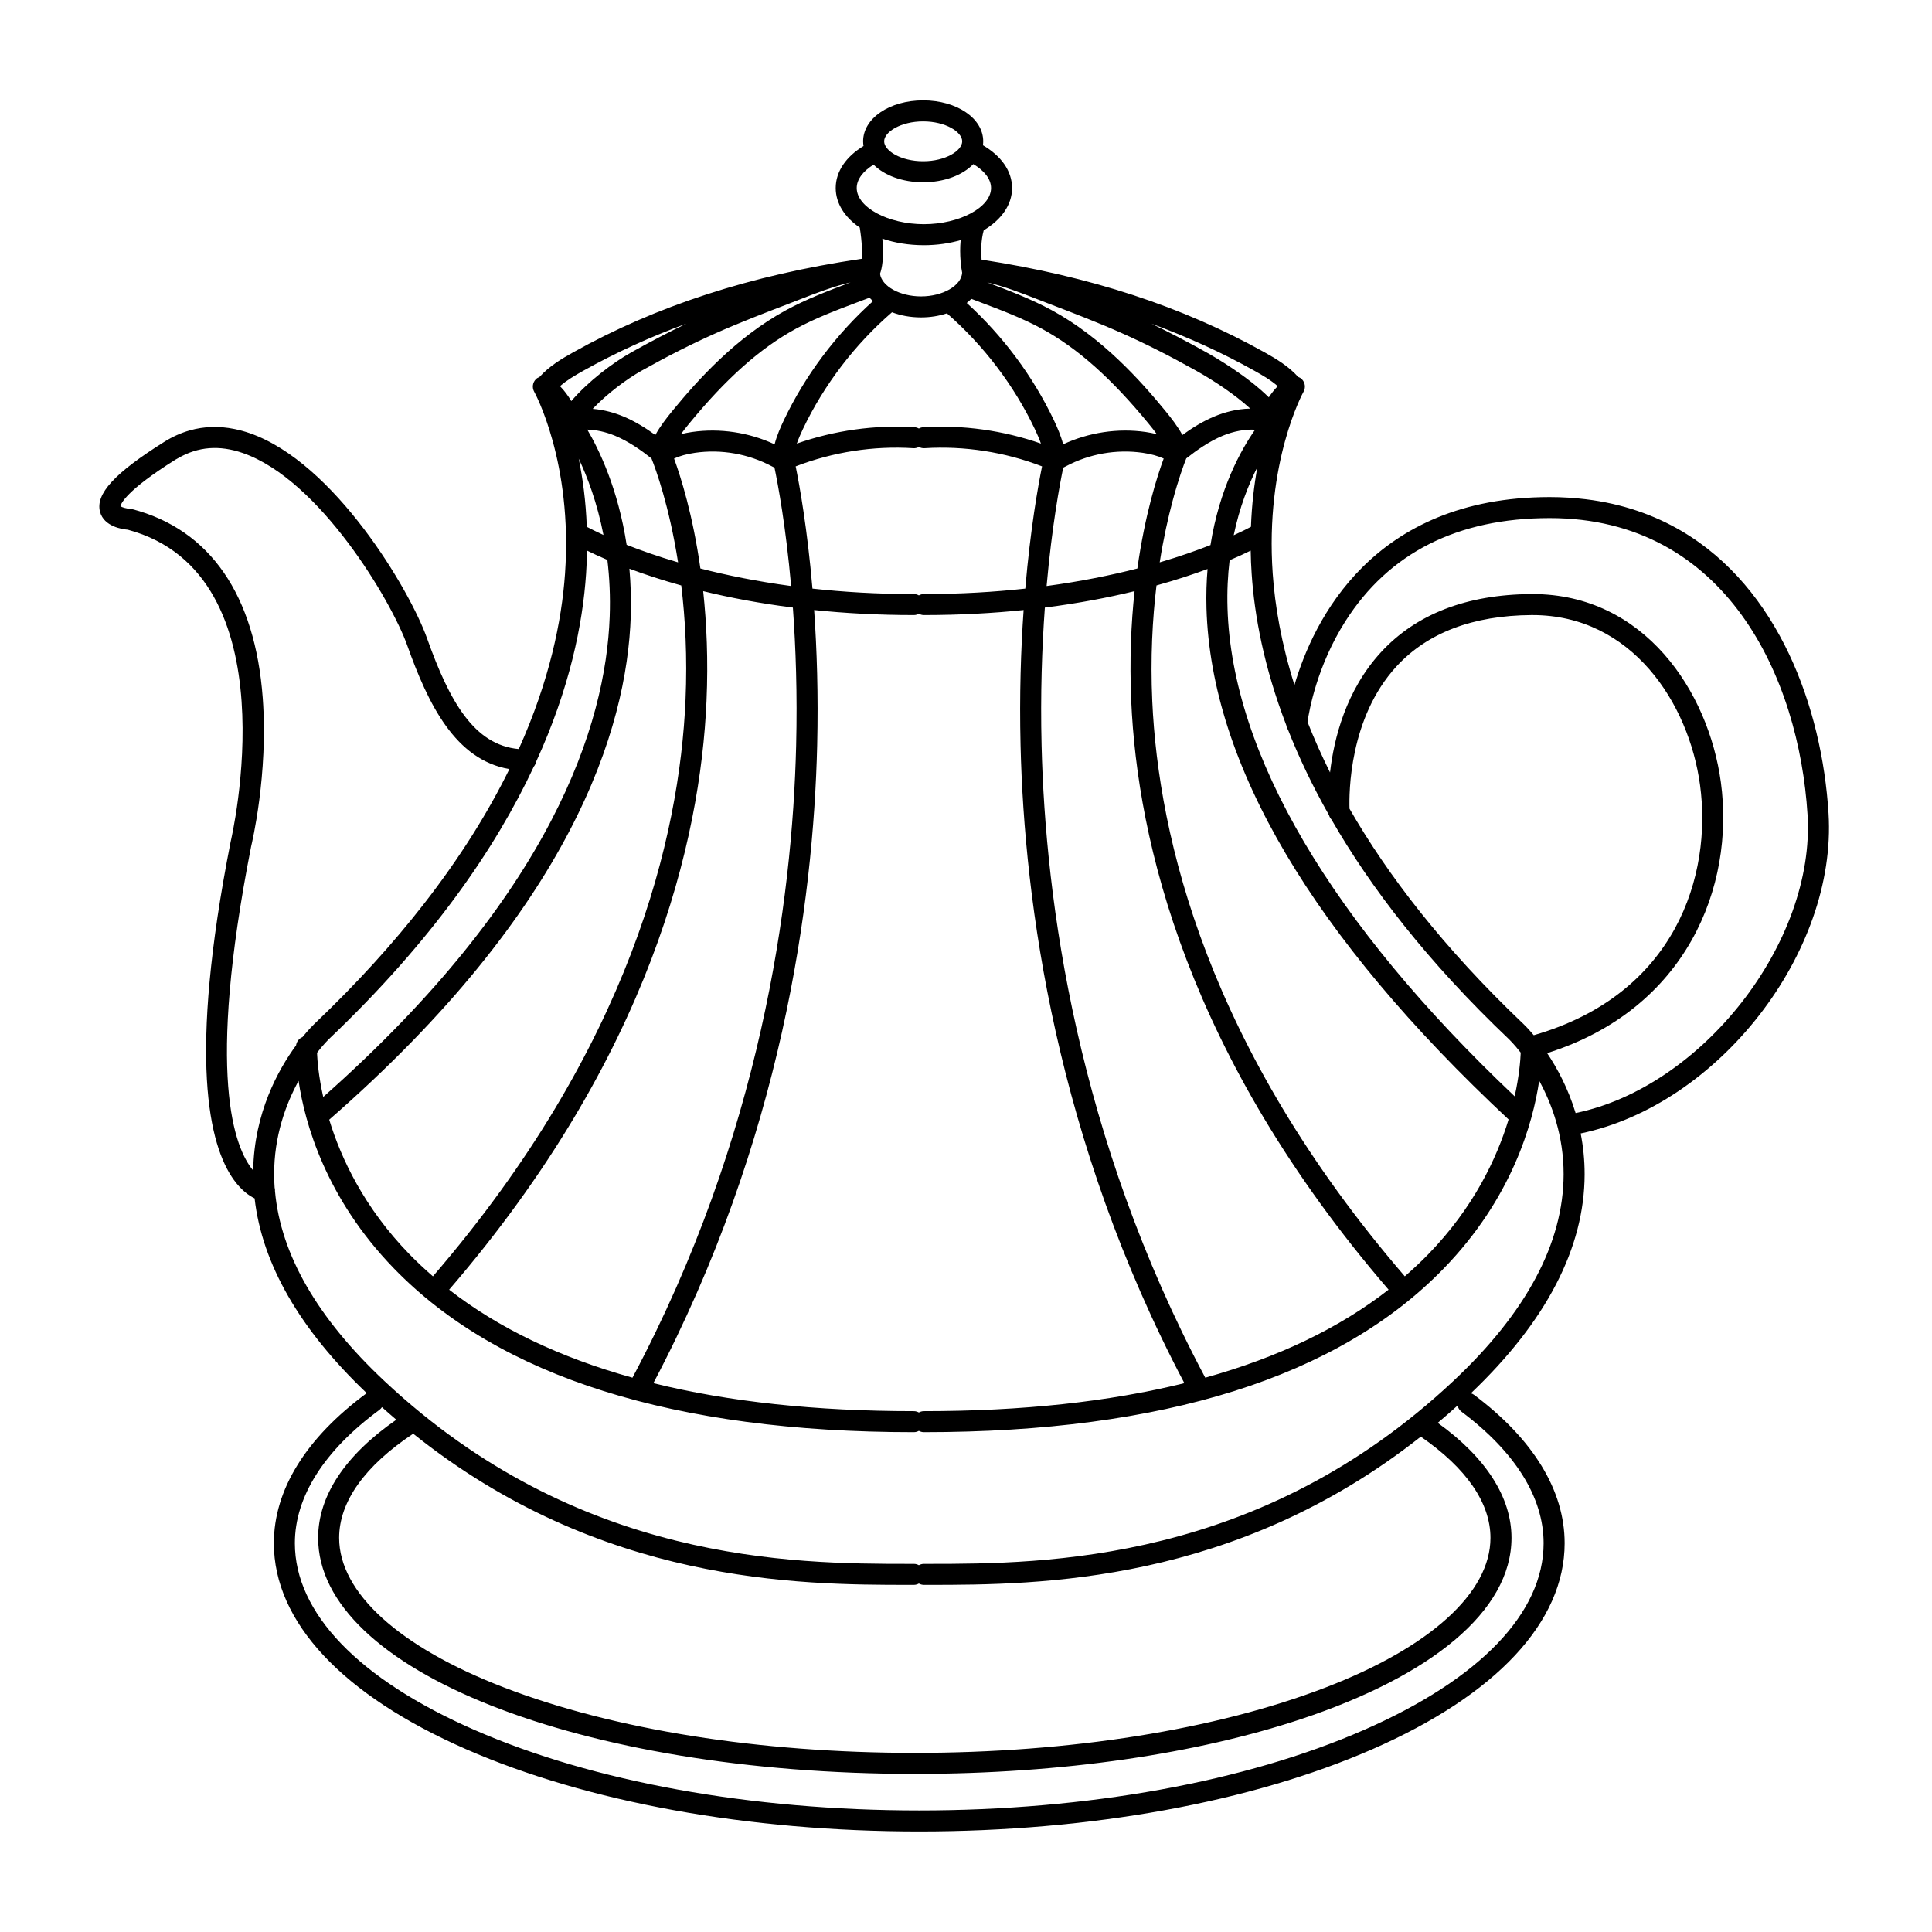 <svg xmlns="http://www.w3.org/2000/svg" xmlns:xlink="http://www.w3.org/1999/xlink" width="500" zoomAndPan="magnify" viewBox="0 0 375 375" height="500" preserveAspectRatio="xMidYMid meet" version="1.0"><defs><clipPath id="id1"><path d="M 19 19.48 L 356 19.48 L 356 355.48 L 19 355.48 Z M 19 19.48 " clip-rule="nonzero"/></clipPath></defs><g clip-path="url(#id1)"><path fill="#000000" d="M 113.758 111.344 C 113.863 109.812 113.922 108.32 113.945 106.871 C 115 107.391 116.309 108.004 117.891 108.676 C 118.297 112.07 118.488 115.754 118.34 119.719 C 117.574 140.602 107.211 173.574 62.738 212.918 C 61.84 208.91 61.598 205.852 61.535 204.332 C 62.832 202.668 63.766 201.758 63.797 201.727 C 83.922 182.586 96.23 164.598 103.617 148.789 C 103.828 148.531 103.98 148.227 104.043 147.887 C 110.578 133.621 113.102 121.18 113.758 111.344 Z M 108.699 74.957 C 110.012 73.801 111.602 72.867 113.254 71.945 C 119.547 68.43 126.184 65.402 133.219 62.828 C 129.797 64.473 126.285 66.297 122.578 68.371 C 118.969 70.391 114.219 73.98 110.887 77.852 C 110.293 76.848 109.555 75.828 108.699 74.957 Z M 153.082 58.961 C 153.762 58.699 154.434 58.438 155.102 58.176 C 158.473 56.863 161.699 55.617 165.09 54.812 L 165.027 54.836 C 160.871 56.406 156.574 58.027 152.547 60.219 C 142.793 65.527 135.316 73.891 130.539 79.719 C 129.352 81.172 128.148 82.715 127.199 84.434 C 125.336 83.082 123.25 81.77 120.934 80.812 C 119.379 80.168 117.328 79.543 115.039 79.359 C 117.863 76.406 121.578 73.605 124.574 71.93 C 129.648 69.09 134.344 66.715 138.934 64.676 C 143.562 62.613 148.398 60.758 153.082 58.961 Z M 168.625 57.84 L 168.766 57.77 C 168.98 58.004 169.211 58.227 169.457 58.441 C 162.273 64.898 156.305 72.836 152.16 81.539 C 151.457 83.008 150.781 84.574 150.348 86.242 C 145.375 83.926 139.742 83.07 134.305 83.852 C 133.547 83.961 132.84 84.109 132.156 84.277 C 132.645 83.613 133.16 82.957 133.699 82.301 C 140.941 73.461 147.551 67.582 154.5 63.801 C 158.277 61.746 162.441 60.172 166.469 58.652 Z M 166.289 36.492 C 166.289 34.797 167.547 33.203 169.559 31.957 C 171.641 34.035 175.141 35.375 179.188 35.375 C 183.301 35.375 186.852 33.988 188.918 31.855 C 191.031 33.109 192.363 34.75 192.363 36.492 C 192.363 40.234 186.27 43.516 179.328 43.516 C 172.383 43.516 166.289 40.234 166.289 36.492 Z M 179.188 23.562 C 183.523 23.562 186.762 25.605 186.762 27.43 C 186.762 29.254 183.523 31.297 179.188 31.297 C 174.852 31.297 171.613 29.254 171.613 27.43 C 171.613 25.605 174.852 23.562 179.188 23.562 Z M 202.207 63.801 C 209.156 67.582 215.762 73.461 223.004 82.305 C 223.543 82.957 224.059 83.613 224.547 84.277 C 223.863 84.109 223.156 83.961 222.395 83.852 C 216.973 83.07 211.352 83.926 206.355 86.242 C 205.922 84.578 205.246 83.012 204.547 81.539 C 200.477 72.996 194.648 65.191 187.645 58.805 C 187.961 58.551 188.258 58.285 188.535 58.008 L 190.23 58.652 C 194.262 60.172 198.426 61.746 202.207 63.801 Z M 201.605 58.18 C 202.273 58.438 202.945 58.703 203.621 58.961 C 208.301 60.754 213.141 62.609 217.77 64.676 C 222.359 66.715 227.055 69.09 232.129 71.93 C 235.633 73.891 239.711 76.59 242.676 79.309 C 239.977 79.359 237.551 80.074 235.77 80.812 C 233.453 81.77 231.367 83.082 229.504 84.434 C 228.555 82.715 227.355 81.172 226.164 79.719 C 221.387 73.891 213.914 65.527 204.156 60.219 C 200.129 58.027 195.832 56.406 191.676 54.836 L 191.613 54.812 C 195.008 55.613 198.23 56.863 201.605 58.18 Z M 243.449 71.945 C 245.102 72.867 246.695 73.801 248.008 74.957 C 247.355 75.617 246.777 76.363 246.277 77.121 C 242.113 73.02 236.199 69.535 234.121 68.371 C 230.418 66.297 226.902 64.469 223.484 62.828 C 230.52 65.402 237.16 68.43 243.449 71.945 Z M 249.664 140.754 C 249.707 141.082 249.828 141.383 250.008 141.648 C 252.074 146.902 254.688 152.445 257.965 158.227 C 258.051 158.551 258.223 158.836 258.441 159.074 C 266.012 172.238 277.027 186.629 292.91 201.73 C 292.945 201.762 293.875 202.66 295.172 204.316 C 295.109 205.82 294.871 208.832 293.996 212.793 C 258.406 179.098 239.141 146.398 238.262 118.082 C 238.156 114.738 238.32 111.625 238.668 108.738 C 240.316 108.043 241.672 107.406 242.758 106.871 C 242.781 108.32 242.84 109.812 242.945 111.344 C 243.488 119.5 245.328 129.461 249.664 140.754 Z M 261.125 120.605 C 269.566 107.305 282.914 100.559 300.793 100.559 C 335.098 100.559 349.199 131.578 350.844 158.137 C 352.387 182.945 330.32 211.016 305.824 216.039 C 304.367 211.219 302.23 207.297 300.297 204.41 C 327.324 195.887 336.77 172.133 334.02 151.828 C 331.625 134.203 319.176 115.305 297.469 115.305 L 297.219 115.305 C 284.672 115.391 274.855 119.188 268.039 126.605 C 261.227 134.016 258.91 143.387 258.16 149.934 C 256.48 146.559 255.031 143.285 253.789 140.125 C 254.117 137.852 255.66 129.207 261.125 120.605 Z M 295.719 198.773 C 280.102 183.922 269.32 169.824 261.941 156.973 C 261.836 153.945 261.859 139.332 271.062 129.344 C 277.082 122.809 285.895 119.461 297.246 119.383 L 297.465 119.383 C 316.723 119.383 327.816 136.457 329.977 152.375 C 332.355 169.922 325.273 193.008 297.699 200.934 C 296.609 199.625 295.836 198.883 295.719 198.773 Z M 122.168 110.383 C 125 111.441 128.359 112.559 132.234 113.637 C 133.008 120.051 133.422 127.516 133.059 135.863 C 131.902 162.379 122.406 203.191 84.031 247.734 C 82.441 246.352 80.914 244.926 79.465 243.438 C 70.676 234.398 66.195 224.852 63.902 217.328 C 110.922 176.293 121.711 141.543 122.43 119.559 C 122.535 116.309 122.418 113.262 122.168 110.383 Z M 135.945 110.34 C 134.469 99.895 132.129 92.531 130.836 89.004 C 131.965 88.492 133.297 88.121 134.891 87.891 C 139.988 87.152 145.297 88.09 149.879 90.543 C 150.008 90.613 150.16 90.691 150.328 90.77 C 151.004 94.008 152.523 102.098 153.559 113.746 C 146.895 112.848 141.012 111.645 135.945 110.34 Z M 154.531 144.727 C 153.793 174.945 147.652 220.637 122.762 267.41 C 108.637 263.484 96.754 257.785 87.18 250.328 C 126.27 204.926 135.949 163.188 137.133 136.043 C 137.48 128.109 137.152 120.973 136.488 114.742 C 141.559 115.98 147.363 117.098 153.898 117.93 C 154.461 125.656 154.777 134.684 154.531 144.727 Z M 158.023 118.406 C 163.938 119.016 170.387 119.383 177.379 119.383 C 177.734 119.383 178.062 119.285 178.352 119.125 C 178.645 119.285 178.973 119.383 179.328 119.383 C 186.32 119.383 192.766 119.016 198.684 118.406 C 198.148 126.047 197.855 134.898 198.09 144.68 C 198.82 175.191 204.977 221.238 229.887 268.473 C 215.266 272.086 198.395 273.906 179.328 273.906 C 178.973 273.906 178.645 274.008 178.352 274.164 C 178.062 274.008 177.734 273.906 177.379 273.906 C 158.309 273.906 141.438 272.086 126.816 268.473 C 151.73 221.238 157.883 175.191 158.613 144.68 C 158.848 134.898 158.555 126.047 158.023 118.406 Z M 220.219 114.742 C 219.547 120.973 219.227 128.109 219.57 136.043 C 220.754 163.188 230.434 204.926 269.523 250.328 C 259.949 257.785 248.066 263.484 233.941 267.41 C 209.051 220.637 202.91 174.945 202.172 144.727 C 201.926 134.684 202.246 125.656 202.805 117.93 C 209.34 117.098 215.145 115.98 220.219 114.742 Z M 220.762 110.344 C 215.691 111.645 209.809 112.848 203.145 113.746 C 204.184 102.098 205.699 94.004 206.375 90.77 C 206.551 90.684 206.719 90.602 206.863 90.523 C 211.406 88.09 216.715 87.152 221.812 87.891 C 223.406 88.121 224.742 88.492 225.871 89.004 C 224.574 92.531 222.234 99.895 220.762 110.344 Z M 234.176 118.039 C 235.047 148.355 254.785 181.742 292.816 217.285 C 290.527 224.812 286.043 234.383 277.238 243.438 C 275.793 244.926 274.262 246.352 272.672 247.734 C 234.379 203.289 224.855 162.562 223.656 136.105 C 223.277 127.664 223.691 120.117 224.473 113.633 C 228.277 112.578 231.586 111.48 234.387 110.441 C 234.184 112.836 234.102 115.363 234.176 118.039 Z M 244.055 90.684 C 243.434 94.078 242.965 97.953 242.809 102.25 C 242.094 102.629 240.984 103.195 239.461 103.891 C 240.594 98.434 242.352 94.016 244.055 90.684 Z M 234.953 105.797 C 232.266 106.852 228.98 108.016 225.098 109.152 C 225.832 104.469 226.734 100.48 227.586 97.289 C 228.723 93.023 229.777 90.176 230.254 88.977 C 232.309 87.363 234.695 85.672 237.328 84.578 C 239.469 83.695 241.633 83.301 243.613 83.406 C 240.895 87.281 236.695 94.797 234.953 105.797 Z M 177.25 86.996 C 177.652 87.027 178.031 86.934 178.359 86.754 C 178.684 86.93 179.059 87.023 179.453 86.996 C 187.172 86.512 195.031 87.734 202.262 90.523 C 201.492 94.312 200.004 102.617 199.008 114.246 C 193.012 114.902 186.453 115.305 179.328 115.305 C 178.973 115.305 178.645 115.402 178.352 115.562 C 178.062 115.402 177.734 115.305 177.379 115.305 C 170.25 115.305 163.695 114.902 157.699 114.246 C 156.699 102.617 155.211 94.309 154.441 90.523 C 161.66 87.738 169.527 86.508 177.25 86.996 Z M 173.137 60.613 C 174.812 61.25 176.723 61.609 178.773 61.609 C 180.578 61.609 182.273 61.328 183.801 60.824 C 190.91 67.031 196.809 74.777 200.863 83.293 C 201.293 84.203 201.711 85.141 202.043 86.098 C 194.75 83.547 186.906 82.441 179.199 82.926 C 178.891 82.941 178.605 83.035 178.352 83.176 C 178.098 83.035 177.816 82.941 177.508 82.926 C 169.797 82.438 161.961 83.547 154.66 86.098 C 154.996 85.141 155.41 84.203 155.84 83.293 C 159.941 74.684 165.922 66.855 173.137 60.613 Z M 171.266 46.32 C 173.656 47.133 176.391 47.594 179.328 47.594 C 181.891 47.594 184.301 47.234 186.465 46.605 C 186.18 49.562 186.594 52.113 186.754 52.941 C 186.59 55.445 183.004 57.531 178.773 57.531 C 174.652 57.531 171.141 55.555 170.809 53.137 C 171.191 52.109 171.605 50.062 171.266 46.32 Z M 117.133 103.84 C 115.668 103.168 114.59 102.617 113.895 102.25 C 113.711 97.234 113.105 92.801 112.328 89.027 C 114.004 92.555 115.91 97.555 117.133 103.84 Z M 113.992 83.387 C 115.719 83.426 117.559 83.828 119.375 84.578 C 122.008 85.672 124.398 87.363 126.449 88.977 C 127.285 91.074 129.895 98.195 131.613 109.152 C 127.672 108 124.344 106.816 121.629 105.746 C 119.973 94.883 116.266 87.25 113.992 83.387 Z M 282.098 268.051 C 244.535 303.301 202.91 303.547 180.266 303.547 C 180.109 303.547 179.945 303.547 179.789 303.547 L 179.328 303.547 C 178.973 303.547 178.645 303.645 178.352 303.801 C 178.062 303.645 177.734 303.547 177.379 303.547 L 176.918 303.547 C 176.758 303.547 176.598 303.547 176.438 303.547 C 153.789 303.547 112.168 303.297 74.605 268.051 C 61.598 255.848 54.484 243.477 53.379 231.227 C 53.395 230.98 53.371 230.742 53.305 230.52 C 53.246 229.684 53.215 228.844 53.211 228.008 C 53.184 220.523 55.488 214.301 57.953 209.793 C 59.172 218.004 63.207 232.523 76.453 246.191 C 96.902 267.289 130.859 277.984 177.379 277.984 C 177.734 277.984 178.062 277.887 178.352 277.727 C 178.645 277.887 178.973 277.984 179.328 277.984 C 225.844 277.984 259.805 267.289 280.246 246.191 C 293.512 232.512 297.543 217.98 298.754 209.77 C 301.211 214.258 303.508 220.457 303.496 227.941 C 303.465 241.262 296.27 254.754 282.098 268.051 Z M 80.203 278.281 C 116.57 307.387 154.879 307.621 176.43 307.621 C 176.59 307.621 176.758 307.621 176.918 307.621 L 177.379 307.621 C 177.734 307.621 178.062 307.523 178.352 307.363 C 178.645 307.523 178.973 307.621 179.328 307.621 L 179.789 307.621 C 179.949 307.621 180.113 307.621 180.273 307.621 C 201.68 307.621 239.625 307.387 275.777 278.855 C 284.621 284.949 289.297 291.719 289.297 298.496 C 289.297 309.129 277.633 319.723 257.285 327.547 C 236.02 335.73 207.711 340.234 177.562 340.234 C 147.418 340.234 119.105 335.73 97.848 327.547 C 77.5 319.723 65.828 309.129 65.828 298.496 C 65.828 291.5 70.801 284.52 80.203 278.281 Z M 299.613 299.531 C 299.613 313.074 287.23 325.949 264.742 335.785 C 241.723 345.859 211.066 351.406 178.426 351.406 C 145.785 351.406 115.129 345.859 92.105 335.785 C 69.621 325.949 57.234 313.074 57.234 299.531 C 57.234 290.508 62.91 281.562 73.641 273.664 C 73.844 273.516 74.008 273.328 74.137 273.133 C 75.066 273.965 75.996 274.777 76.926 275.57 C 66.992 282.449 61.75 290.344 61.75 298.496 C 61.75 324.188 112.621 344.312 177.562 344.312 C 206.398 344.312 232.457 340.344 252.523 333.684 C 277.652 325.34 293.379 312.781 293.379 298.496 C 293.379 294.555 292.137 290.672 289.746 286.93 C 287.34 283.168 283.766 279.551 279.066 276.176 C 280.352 275.094 281.633 273.977 282.91 272.82 C 283.012 273.277 283.266 273.703 283.668 274.004 C 294.102 281.816 299.613 290.641 299.613 299.531 Z M 49.145 227.191 C 45.48 222.836 39.992 208.781 48.746 164.285 C 48.883 163.723 52.082 150.32 51.004 135.555 C 49.535 115.473 40.766 102.773 25.645 98.816 C 25.508 98.781 25.363 98.762 25.223 98.754 C 24.539 98.719 23.672 98.477 23.379 98.258 C 23.473 97.773 24.426 95.258 34.027 89.234 C 34.207 89.121 34.387 89.035 34.57 88.93 C 38.445 86.688 42.562 86.352 47.133 87.934 C 62.066 93.117 76.004 116.719 79.035 125.238 C 83.129 136.754 88.398 147.484 98.871 149.281 C 94.828 157.508 89.391 166.336 82.148 175.617 C 76.336 183.07 69.359 190.812 60.988 198.77 C 60.859 198.891 59.957 199.762 58.711 201.297 C 58.043 201.559 57.57 202.172 57.465 202.906 C 54.035 207.578 49.328 216.004 49.145 227.191 Z M 100.691 145.391 C 92.035 144.605 87.266 136.207 82.879 123.871 C 79.551 114.523 64.93 89.793 48.473 84.082 C 47.48 83.738 46.496 83.473 45.527 83.273 C 42.52 82.664 39.617 82.75 36.836 83.539 C 35.129 84.023 33.465 84.766 31.855 85.781 C 22.223 91.828 18.5 95.887 19.414 99.34 C 20.18 102.219 23.746 102.723 24.793 102.812 C 56.945 111.422 44.906 162.805 44.762 163.41 C 36.484 205.477 40.543 222.316 45.406 229.035 C 46.871 231.055 48.336 232.078 49.418 232.602 C 50.871 245.324 58.172 258.02 71.18 270.41 C 59.391 279.102 53.156 289.172 53.156 299.531 C 53.156 314.793 66.406 328.996 90.473 339.523 C 114 349.816 145.234 355.484 178.426 355.484 C 211.617 355.484 242.852 349.816 266.379 339.523 C 290.441 328.996 303.695 314.793 303.695 299.531 C 303.695 289.305 297.617 279.352 286.117 270.742 C 285.922 270.598 285.715 270.5 285.5 270.434 C 300.109 256.523 307.547 242.234 307.574 227.949 C 307.578 225.125 307.293 222.469 306.805 220 C 333.473 214.465 356.598 184.949 354.918 157.883 C 353.641 137.262 345.203 114.129 326.383 103.066 C 321.043 99.934 314.883 97.766 307.801 96.902 C 305.555 96.633 303.223 96.48 300.793 96.48 C 266.406 96.484 254.906 120.496 251.254 132.969 C 248.684 124.824 247.469 117.551 247.035 111.355 C 245.512 89.652 252.941 76.172 253.016 76.039 C 253.453 75.266 253.34 74.297 252.73 73.645 C 252.52 73.414 252.254 73.27 251.977 73.16 C 250.117 71.098 247.738 69.664 245.441 68.383 C 229.551 59.508 211.605 53.633 190.621 50.414 L 190.527 50.398 L 190.512 50.223 C 190.395 48.738 190.395 46.672 190.941 44.695 C 194.332 42.68 196.441 39.777 196.441 36.492 C 196.441 33.152 194.27 30.215 190.785 28.195 C 190.82 27.945 190.84 27.688 190.84 27.43 C 190.84 22.973 185.723 19.48 179.188 19.48 C 172.652 19.48 167.531 22.973 167.531 27.43 C 167.531 27.742 167.562 28.043 167.609 28.344 C 164.277 30.359 162.211 33.238 162.211 36.492 C 162.211 39.5 163.98 42.191 166.879 44.172 C 167.355 47.141 167.359 49.07 167.254 50.238 L 167.168 50.242 C 145.715 53.422 127.426 59.355 111.266 68.383 C 108.965 69.664 106.586 71.098 104.727 73.16 C 104.449 73.27 104.188 73.414 103.977 73.645 C 103.367 74.293 103.25 75.262 103.688 76.039 C 103.762 76.172 111.191 89.652 109.668 111.355 C 109.023 120.547 106.66 132.117 100.691 145.391 " fill-opacity="1" fill-rule="nonzero"/></g></svg>